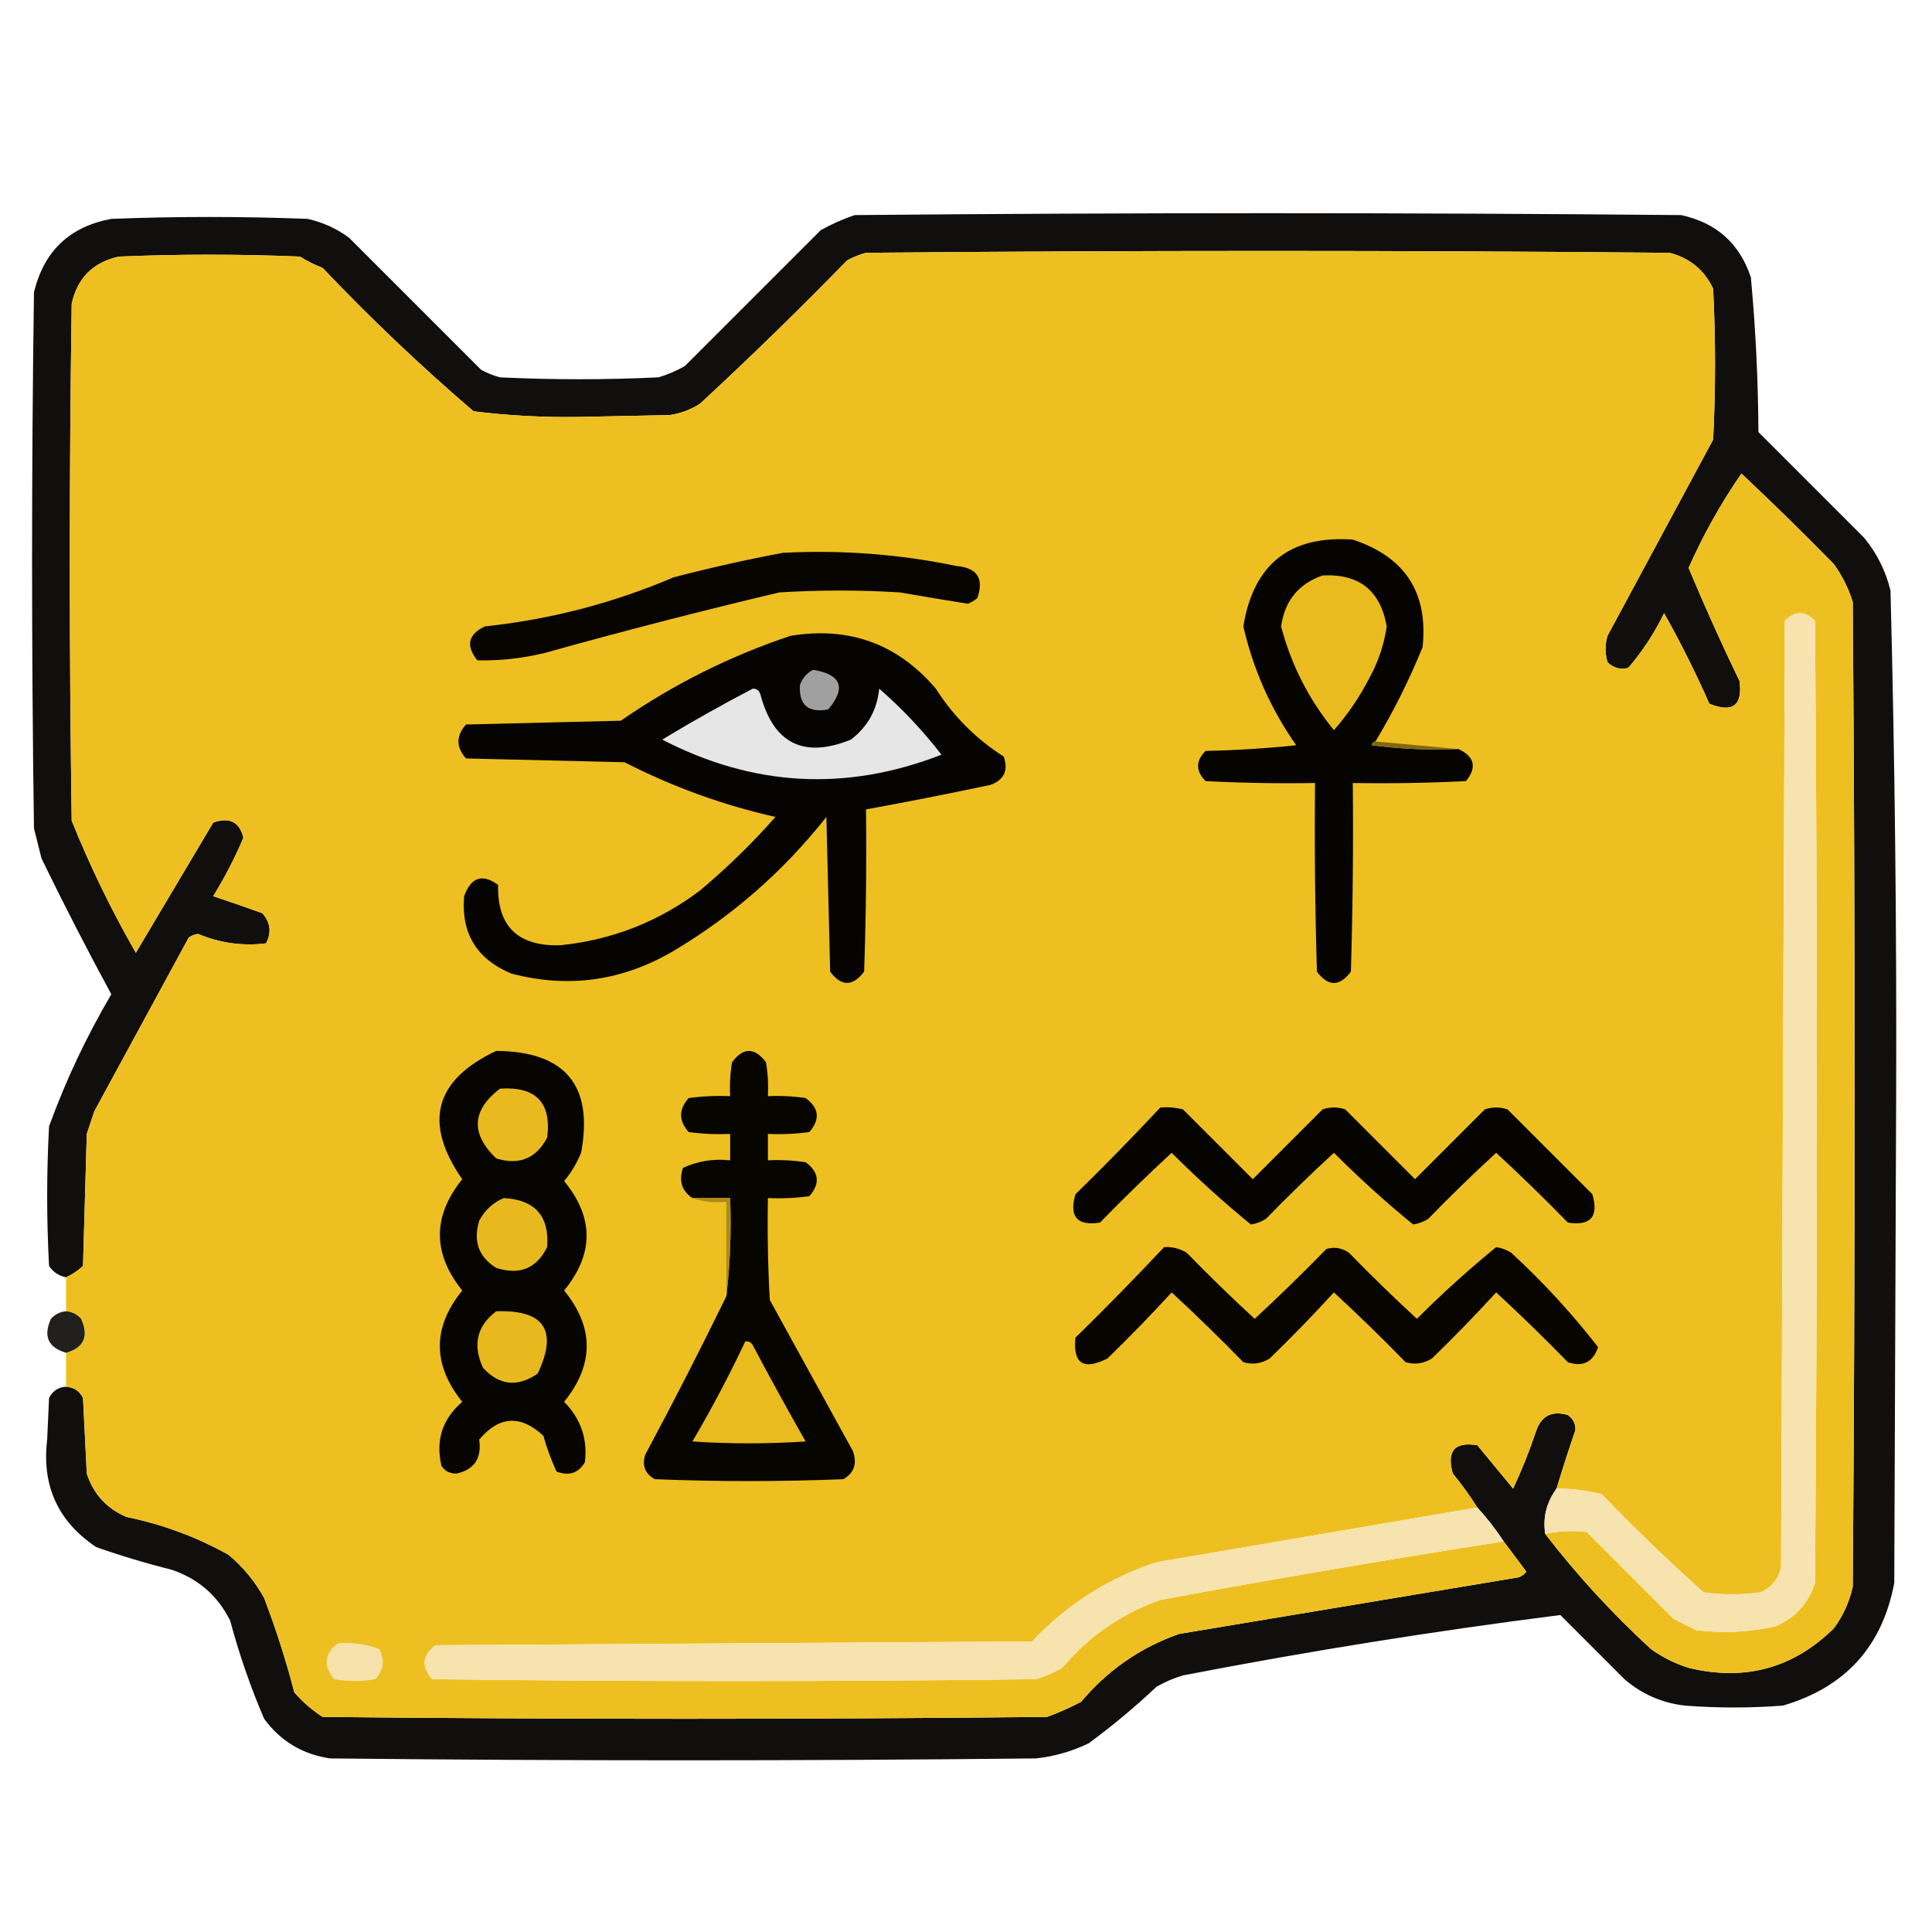 <?xml version="1.0" encoding="UTF-8"?>
<!DOCTYPE svg PUBLIC "-//W3C//DTD SVG 1.1//EN" "http://www.w3.org/Graphics/SVG/1.1/DTD/svg11.dtd">
<svg xmlns="http://www.w3.org/2000/svg" version="1.1" width="512px" height="512px" style="shape-rendering:geometricPrecision; text-rendering:geometricPrecision; image-rendering:optimizeQuality; fill-rule:evenodd; clip-rule:evenodd" xmlns:xlink="http://www.w3.org/1999/xlink">
<g><path style="opacity:0.949" fill="#050300" d="M 17.5,367.5 C 19.582,367.624 21.082,368.624 22,370.5C 22.333,377.167 22.667,383.833 23,390.5C 24.742,395.91 28.242,399.744 33.5,402C 43.051,403.96 52.051,407.293 60.5,412C 64.422,415.251 67.588,419.084 70,423.5C 73.132,431.697 75.798,440.03 78,448.5C 80.205,451.04 82.705,453.207 85.5,455C 149.5,455.667 213.5,455.667 277.5,455C 280.583,453.861 283.583,452.528 286.5,451C 293.556,442.6 302.223,436.6 312.5,433C 342.493,428.001 372.493,423.001 402.5,418C 403.308,417.692 403.975,417.192 404.5,416.5C 402.491,413.804 400.491,411.137 398.5,408.5C 396.397,405.28 394.064,402.28 391.5,399.5C 389.552,396.379 387.385,393.379 385,390.5C 383.332,384.507 385.498,382.007 391.5,383C 394.667,386.833 397.833,390.667 401,394.5C 403.259,389.643 405.259,384.643 407,379.5C 408.366,375.234 411.199,373.734 415.5,375C 416.894,375.956 417.561,377.289 417.5,379C 415.727,384.152 414.06,389.319 412.5,394.5C 409.836,398.146 408.836,402.146 409.5,406.5C 417.89,417.396 427.224,427.563 437.5,437C 440.554,439.194 443.888,440.861 447.5,442C 462.44,445.602 475.273,442.102 486,431.5C 488.434,428.205 490.101,424.538 491,420.5C 491.667,333.5 491.667,246.5 491,159.5C 489.861,155.888 488.194,152.554 486,149.5C 477.986,141.319 469.819,133.319 461.5,125.5C 456.072,133.351 451.405,141.684 447.5,150.5C 451.723,160.613 456.223,170.613 461,180.5C 461.835,186.99 459.168,188.99 453,186.5C 449.377,178.29 445.377,170.29 441,162.5C 438.455,167.761 435.288,172.594 431.5,177C 429.433,177.536 427.599,177.036 426,175.5C 425.333,173.167 425.333,170.833 426,168.5C 435.333,151.167 444.667,133.833 454,116.5C 454.667,103.167 454.667,89.833 454,76.5C 451.673,71.577 447.84,68.41 442.5,67C 371.5,66.333 300.5,66.333 229.5,67C 227.754,67.471 226.087,68.138 224.5,69C 211.804,82.029 198.804,94.696 185.5,107C 183.043,108.562 180.376,109.562 177.5,110C 169.333,110.167 161.167,110.333 153,110.5C 143.762,110.626 134.596,110.126 125.5,109C 111.562,97.064 98.228,84.397 85.5,71C 83.377,70.185 81.377,69.185 79.5,68C 63.5,67.333 47.5,67.333 31.5,68C 24.667,69.5 20.5,73.667 19,80.5C 18.333,126.167 18.333,171.833 19,217.5C 23.86,229.554 29.527,241.221 36,252.5C 42.833,241 49.667,229.5 56.5,218C 60.805,216.461 63.472,217.794 64.5,222C 62.245,227.342 59.578,232.509 56.5,237.5C 60.835,238.936 65.168,240.436 69.5,242C 71.68,244.418 72.013,247.084 70.5,250C 64.297,250.769 58.297,249.936 52.5,247.5C 51.558,247.608 50.725,247.941 50,248.5C 41.667,263.833 33.333,279.167 25,294.5C 24.333,296.5 23.667,298.5 23,300.5C 22.667,312.167 22.333,323.833 22,335.5C 20.591,336.781 19.091,337.781 17.5,338.5C 15.629,338.141 14.129,337.141 13,335.5C 12.333,323.167 12.333,310.833 13,298.5C 17.419,286.329 22.919,274.663 29.5,263.5C 23.078,251.657 16.911,239.657 11,227.5C 10.333,224.833 9.667,222.167 9,219.5C 8.333,172.167 8.333,124.833 9,77.5C 11.614,66.552 18.448,60.052 29.5,58C 46.833,57.333 64.167,57.333 81.5,58C 85.538,58.899 89.205,60.566 92.5,63C 104.167,74.667 115.833,86.333 127.5,98C 129.087,98.862 130.754,99.529 132.5,100C 146.5,100.667 160.5,100.667 174.5,100C 176.949,99.275 179.283,98.275 181.5,97C 193.5,85 205.5,73 217.5,61C 220.382,59.392 223.382,58.059 226.5,57C 299.5,56.333 372.5,56.333 445.5,57C 454.827,58.995 460.993,64.495 464,73.5C 465.26,87.112 465.927,100.778 466,114.5C 475.333,123.833 484.667,133.167 494,142.5C 497.388,146.609 499.721,151.275 501,156.5C 502.154,201.13 502.654,245.797 502.5,290.5C 502.333,333.5 502.167,376.5 502,419.5C 498.831,436.338 488.998,447.171 472.5,452C 463.833,452.667 455.167,452.667 446.5,452C 440.427,451.296 435.094,448.962 430.5,445C 424.833,439.333 419.167,433.667 413.5,428C 380.039,432.243 346.706,437.576 313.5,444C 311.051,444.725 308.717,445.725 306.5,447C 300.792,452.377 294.792,457.377 288.5,462C 284.066,464.145 279.4,465.478 274.5,466C 212.167,466.667 149.833,466.667 87.5,466C 80.2,464.934 74.367,461.434 70,455.5C 66.395,447.099 63.395,438.432 61,429.5C 57.71,422.879 52.543,418.379 45.5,416C 38.742,414.31 32.075,412.31 25.5,410C 15.368,403.231 11.034,393.731 12.5,381.5C 12.667,377.833 12.833,374.167 13,370.5C 13.918,368.624 15.418,367.624 17.5,367.5 Z"/></g>
<g><path style="opacity:1" fill="#eebf20" d="M 409.5,406.5 C 413.146,405.717 416.812,405.55 420.5,406C 428.167,413.667 435.833,421.333 443.5,429C 445.5,430 447.5,431 449.5,432C 456.582,432.884 463.582,432.551 470.5,431C 475.731,428.768 479.231,424.935 481,419.5C 481.667,334.5 481.667,249.5 481,164.5C 478.333,161.833 475.667,161.833 473,164.5C 472.667,248.167 472.333,331.833 472,415.5C 471.214,418.583 469.381,420.749 466.5,422C 461.5,422.667 456.5,422.667 451.5,422C 442.196,413.697 433.196,405.031 424.5,396C 420.433,394.956 416.433,394.456 412.5,394.5C 414.06,389.319 415.727,384.152 417.5,379C 417.561,377.289 416.894,375.956 415.5,375C 411.199,373.734 408.366,375.234 407,379.5C 405.259,384.643 403.259,389.643 401,394.5C 397.833,390.667 394.667,386.833 391.5,383C 385.498,382.007 383.332,384.507 385,390.5C 387.385,393.379 389.552,396.379 391.5,399.5C 363.182,404.331 334.849,409.164 306.5,414C 293.704,418.228 282.704,425.228 273.5,435C 220.833,435.333 168.167,435.667 115.5,436C 111.915,438.528 111.582,441.528 114.5,445C 167.833,445.667 221.167,445.667 274.5,445C 276.949,444.275 279.283,443.275 281.5,442C 288.535,433.63 297.201,427.63 307.5,424C 337.771,418.399 368.104,413.233 398.5,408.5C 400.491,411.137 402.491,413.804 404.5,416.5C 403.975,417.192 403.308,417.692 402.5,418C 372.493,423.001 342.493,428.001 312.5,433C 302.223,436.6 293.556,442.6 286.5,451C 283.583,452.528 280.583,453.861 277.5,455C 213.5,455.667 149.5,455.667 85.5,455C 82.705,453.207 80.205,451.04 78,448.5C 75.798,440.03 73.132,431.697 70,423.5C 67.588,419.084 64.422,415.251 60.5,412C 52.051,407.293 43.051,403.96 33.5,402C 28.242,399.744 24.742,395.91 23,390.5C 22.667,383.833 22.333,377.167 22,370.5C 21.082,368.624 19.582,367.624 17.5,367.5C 17.5,364.5 17.5,361.5 17.5,358.5C 22.253,357.151 23.586,354.151 21.5,349.5C 20.423,348.295 19.09,347.628 17.5,347.5C 17.5,344.5 17.5,341.5 17.5,338.5C 19.091,337.781 20.591,336.781 22,335.5C 22.333,323.833 22.667,312.167 23,300.5C 23.667,298.5 24.333,296.5 25,294.5C 33.333,279.167 41.667,263.833 50,248.5C 50.725,247.941 51.558,247.608 52.5,247.5C 58.297,249.936 64.297,250.769 70.5,250C 72.013,247.084 71.68,244.418 69.5,242C 65.168,240.436 60.835,238.936 56.5,237.5C 59.578,232.509 62.245,227.342 64.5,222C 63.472,217.794 60.805,216.461 56.5,218C 49.667,229.5 42.833,241 36,252.5C 29.527,241.221 23.86,229.554 19,217.5C 18.333,171.833 18.333,126.167 19,80.5C 20.5,73.667 24.667,69.5 31.5,68C 47.5,67.333 63.5,67.333 79.5,68C 81.377,69.185 83.377,70.185 85.5,71C 98.228,84.397 111.562,97.064 125.5,109C 134.596,110.126 143.762,110.626 153,110.5C 161.167,110.333 169.333,110.167 177.5,110C 180.376,109.562 183.043,108.562 185.5,107C 198.804,94.696 211.804,82.029 224.5,69C 226.087,68.138 227.754,67.471 229.5,67C 300.5,66.333 371.5,66.333 442.5,67C 447.84,68.41 451.673,71.577 454,76.5C 454.667,89.833 454.667,103.167 454,116.5C 444.667,133.833 435.333,151.167 426,168.5C 425.333,170.833 425.333,173.167 426,175.5C 427.599,177.036 429.433,177.536 431.5,177C 435.288,172.594 438.455,167.761 441,162.5C 445.377,170.29 449.377,178.29 453,186.5C 459.168,188.99 461.835,186.99 461,180.5C 456.223,170.613 451.723,160.613 447.5,150.5C 451.405,141.684 456.072,133.351 461.5,125.5C 469.819,133.319 477.986,141.319 486,149.5C 488.194,152.554 489.861,155.888 491,159.5C 491.667,246.5 491.667,333.5 491,420.5C 490.101,424.538 488.434,428.205 486,431.5C 475.273,442.102 462.44,445.602 447.5,442C 443.888,440.861 440.554,439.194 437.5,437C 427.224,427.563 417.89,417.396 409.5,406.5 Z"/></g>
<g><path style="opacity:1" fill="#050400" d="M 364.5,196.5 C 363.957,196.56 363.624,196.893 363.5,197.5C 371.138,198.497 378.804,198.831 386.5,198.5C 390.784,200.513 391.45,203.346 388.5,207C 378.506,207.5 368.506,207.666 358.5,207.5C 358.667,224.17 358.5,240.837 358,257.5C 355,261.5 352,261.5 349,257.5C 348.5,240.837 348.333,224.17 348.5,207.5C 338.828,207.666 329.161,207.5 319.5,207C 316.833,204.333 316.833,201.667 319.5,199C 327.521,198.832 335.521,198.332 343.5,197.5C 336.78,187.896 332.114,177.396 329.5,166C 332.17,149.499 341.837,141.833 358.5,143C 372.368,147.582 378.535,157.082 377,171.5C 373.48,180.178 369.313,188.512 364.5,196.5 Z"/></g>
<g><path style="opacity:1" fill="#080501" d="M 207.5,146.5 C 223.006,145.694 238.339,146.86 253.5,150C 258.986,150.484 260.819,153.317 259,158.5C 258.25,159.126 257.416,159.626 256.5,160C 250.552,159.045 244.552,158.045 238.5,157C 227.833,156.333 217.167,156.333 206.5,157C 185.713,161.93 165.047,167.263 144.5,173C 138.554,174.459 132.554,175.126 126.5,175C 123.389,171.111 124.056,168.111 128.5,166C 145.828,164.168 162.495,159.835 178.5,153C 188.229,150.464 197.895,148.298 207.5,146.5 Z"/></g>
<g><path style="opacity:1" fill="#e9bb1f" d="M 350.5,152.5 C 360.168,152.005 365.835,156.505 367.5,166C 366.801,170.763 365.301,175.263 363,179.5C 360.387,184.6 357.22,189.267 353.5,193.5C 346.848,185.364 342.182,176.197 339.5,166C 340.467,159.208 344.134,154.708 350.5,152.5 Z"/></g>
<g><path style="opacity:1" fill="#f6e3ae" d="M 409.5,406.5 C 408.836,402.146 409.836,398.146 412.5,394.5C 416.433,394.456 420.433,394.956 424.5,396C 433.196,405.031 442.196,413.697 451.5,422C 456.5,422.667 461.5,422.667 466.5,422C 469.381,420.749 471.214,418.583 472,415.5C 472.333,331.833 472.667,248.167 473,164.5C 475.667,161.833 478.333,161.833 481,164.5C 481.667,249.5 481.667,334.5 481,419.5C 479.231,424.935 475.731,428.768 470.5,431C 463.582,432.551 456.582,432.884 449.5,432C 447.5,431 445.5,430 443.5,429C 435.833,421.333 428.167,413.667 420.5,406C 416.812,405.55 413.146,405.717 409.5,406.5 Z"/></g>
<g><path style="opacity:1" fill="#060402" d="M 209.5,168.5 C 225.048,165.958 237.881,170.625 248,182.5C 252.667,189.833 258.667,195.833 266,200.5C 267.271,204.166 266.104,206.666 262.5,208C 251.517,210.33 240.517,212.497 229.5,214.5C 229.667,228.837 229.5,243.171 229,257.5C 225.952,261.482 222.952,261.482 220,257.5C 219.667,243.833 219.333,230.167 219,216.5C 207.624,230.883 194.124,242.717 178.5,252C 164.931,259.986 150.597,261.986 135.5,258C 126.325,254.17 122.159,247.337 123,237.5C 124.82,232.468 127.82,231.468 132,234.5C 131.749,245.499 137.249,250.832 148.5,250.5C 162.202,249.1 174.536,244.267 185.5,236C 192.65,230.017 199.317,223.517 205.5,216.5C 191.576,213.358 178.242,208.525 165.5,202C 151.5,201.667 137.5,201.333 123.5,201C 120.833,198 120.833,195 123.5,192C 137.167,191.667 150.833,191.333 164.5,191C 178.487,181.34 193.487,173.84 209.5,168.5 Z"/></g>
<g><path style="opacity:1" fill="#a0a0a0" d="M 215.5,177.5 C 222.978,178.75 224.311,182.25 219.5,188C 214.16,188.989 211.66,186.822 212,181.5C 212.69,179.65 213.856,178.316 215.5,177.5 Z"/></g>
<g><path style="opacity:1" fill="#e6e6e6" d="M 199.5,182.5 C 200.497,182.47 201.164,182.97 201.5,184C 204.987,197.077 212.987,201.077 225.5,196C 229.949,192.603 232.449,188.103 233,182.5C 239.06,187.772 244.56,193.606 249.5,200C 224.282,209.83 199.615,208.497 175.5,196C 183.432,191.205 191.432,186.705 199.5,182.5 Z"/></g>
<g><path style="opacity:1" fill="#816711" d="M 364.5,196.5 C 371.833,197.167 379.167,197.833 386.5,198.5C 378.804,198.831 371.138,198.497 363.5,197.5C 363.624,196.893 363.957,196.56 364.5,196.5 Z"/></g>
<g><path style="opacity:1" fill="#070501" d="M 131.5,278.5 C 149.819,278.643 157.319,287.643 154,305.5C 152.871,308.265 151.371,310.765 149.5,313C 157.432,322.636 157.432,332.303 149.5,342C 157.476,351.779 157.476,361.612 149.5,371.5C 153.919,375.992 155.752,381.325 155,387.5C 153.334,390.379 150.834,391.212 147.5,390C 146.086,386.945 144.919,383.778 144,380.5C 137.958,374.881 132.291,375.215 127,381.5C 127.692,386.48 125.692,389.48 121,390.5C 119.289,390.561 117.956,389.894 117,388.5C 115.396,381.711 117.229,376.044 122.5,371.5C 114.581,361.603 114.581,351.769 122.5,342C 114.598,332.155 114.598,322.321 122.5,312.5C 112.121,297.57 115.121,286.237 131.5,278.5 Z"/></g>
<g><path style="opacity:1" fill="#070500" d="M 192.5,343.5 C 193.493,335.016 193.826,326.349 193.5,317.5C 190.167,317.5 186.833,317.5 183.5,317.5C 180.668,315.593 179.834,312.927 181,309.5C 184.922,307.688 189.089,307.021 193.5,307.5C 193.5,305.167 193.5,302.833 193.5,300.5C 189.818,300.665 186.152,300.499 182.5,300C 179.833,297 179.833,294 182.5,291C 186.152,290.501 189.818,290.335 193.5,290.5C 193.335,287.482 193.502,284.482 194,281.5C 196.952,277.518 199.952,277.518 203,281.5C 203.498,284.482 203.665,287.482 203.5,290.5C 206.85,290.335 210.183,290.502 213.5,291C 217.072,293.626 217.405,296.626 214.5,300C 210.848,300.499 207.182,300.665 203.5,300.5C 203.5,302.833 203.5,305.167 203.5,307.5C 206.85,307.335 210.183,307.502 213.5,308C 217.072,310.626 217.405,313.626 214.5,317C 210.848,317.499 207.182,317.665 203.5,317.5C 203.334,326.506 203.5,335.506 204,344.5C 211.333,357.833 218.667,371.167 226,384.5C 227.212,387.834 226.379,390.334 223.5,392C 206.833,392.667 190.167,392.667 173.5,392C 170.92,390.519 170.087,388.352 171,385.5C 178.448,371.603 185.615,357.603 192.5,343.5 Z"/></g>
<g><path style="opacity:1" fill="#e8ba1f" d="M 132.5,288.5 C 142.04,287.87 146.206,292.204 145,301.5C 142.081,307.025 137.581,308.858 131.5,307C 124.677,300.427 125.01,294.26 132.5,288.5 Z"/></g>
<g><path style="opacity:1" fill="#050400" d="M 307.5,293.5 C 309.527,293.338 311.527,293.505 313.5,294C 319.667,300.167 325.833,306.333 332,312.5C 338.167,306.333 344.333,300.167 350.5,294C 352.5,293.333 354.5,293.333 356.5,294C 362.667,300.167 368.833,306.333 375,312.5C 381.167,306.333 387.333,300.167 393.5,294C 395.5,293.333 397.5,293.333 399.5,294C 407,301.5 414.5,309 422,316.5C 423.72,322.444 421.553,324.944 415.5,324C 409.319,317.652 402.986,311.485 396.5,305.5C 390.348,311.152 384.348,316.985 378.5,323C 377.271,323.781 375.938,324.281 374.5,324.5C 367.229,318.567 360.229,312.233 353.5,305.5C 347.348,311.152 341.348,316.985 335.5,323C 334.271,323.781 332.938,324.281 331.5,324.5C 324.229,318.567 317.229,312.233 310.5,305.5C 304.014,311.485 297.681,317.652 291.5,324C 285.447,324.944 283.28,322.444 285,316.5C 292.702,308.965 300.202,301.298 307.5,293.5 Z"/></g>
<g><path style="opacity:1" fill="#e8b91f" d="M 133.5,317.5 C 141.796,317.96 145.63,322.293 145,330.5C 142.185,336.169 137.685,338.002 131.5,336C 126.845,333.103 125.345,328.937 127,323.5C 128.494,320.686 130.66,318.686 133.5,317.5 Z"/></g>
<g><path style="opacity:1" fill="#ae8b17" d="M 183.5,317.5 C 186.833,317.5 190.167,317.5 193.5,317.5C 193.826,326.349 193.493,335.016 192.5,343.5C 192.5,335.167 192.5,326.833 192.5,318.5C 189.287,318.81 186.287,318.477 183.5,317.5 Z"/></g>
<g><path style="opacity:1" fill="#080501" d="M 308.5,330.5 C 310.655,330.372 312.655,330.872 314.5,332C 320.348,338.015 326.348,343.848 332.5,349.5C 338.986,343.515 345.319,337.348 351.5,331C 353.635,330.365 355.635,330.699 357.5,332C 363.348,338.015 369.348,343.848 375.5,349.5C 382.229,342.767 389.229,336.433 396.5,330.5C 397.938,330.719 399.271,331.219 400.5,332C 408.916,339.745 416.583,348.078 423.5,357C 422.171,360.994 419.504,362.327 415.5,361C 409.319,354.652 402.986,348.485 396.5,342.5C 391.015,348.485 385.348,354.319 379.5,360C 377.305,361.373 374.971,361.706 372.5,361C 366.319,354.652 359.986,348.485 353.5,342.5C 348.015,348.485 342.348,354.319 336.5,360C 334.305,361.373 331.971,361.706 329.5,361C 323.319,354.652 316.986,348.485 310.5,342.5C 305.015,348.485 299.348,354.319 293.5,360C 287.141,363.225 284.308,361.392 285,354.5C 293.036,346.632 300.869,338.632 308.5,330.5 Z"/></g>
<g><path style="opacity:0.885" fill="#060401" d="M 17.5,347.5 C 19.09,347.628 20.423,348.295 21.5,349.5C 23.586,354.151 22.253,357.151 17.5,358.5C 12.743,357.095 11.41,354.095 13.5,349.5C 14.577,348.295 15.91,347.628 17.5,347.5 Z"/></g>
<g><path style="opacity:1" fill="#e7b91e" d="M 131.5,347.5 C 144.249,347.07 147.916,352.57 142.5,364C 137.182,367.695 132.349,367.195 128,362.5C 125.206,356.408 126.373,351.408 131.5,347.5 Z"/></g>
<g><path style="opacity:1" fill="#eabb1f" d="M 197.5,355.5 C 198.376,355.369 199.043,355.702 199.5,356.5C 204.04,365.08 208.706,373.58 213.5,382C 203.5,382.667 193.5,382.667 183.5,382C 188.562,373.377 193.228,364.544 197.5,355.5 Z"/></g>
<g><path style="opacity:1" fill="#f6e3ad" d="M 391.5,399.5 C 394.064,402.28 396.397,405.28 398.5,408.5C 368.104,413.233 337.771,418.399 307.5,424C 297.201,427.63 288.535,433.63 281.5,442C 279.283,443.275 276.949,444.275 274.5,445C 221.167,445.667 167.833,445.667 114.5,445C 111.582,441.528 111.915,438.528 115.5,436C 168.167,435.667 220.833,435.333 273.5,435C 282.704,425.228 293.704,418.228 306.5,414C 334.849,409.164 363.182,404.331 391.5,399.5 Z"/></g>
<g><path style="opacity:1" fill="#f6e2ab" d="M 89.5,435.5 C 93.308,435.163 96.974,435.663 100.5,437C 102.013,439.916 101.68,442.582 99.5,445C 95.833,445.667 92.167,445.667 88.5,445C 85.636,441.376 85.969,438.209 89.5,435.5 Z"/></g>
</svg>
